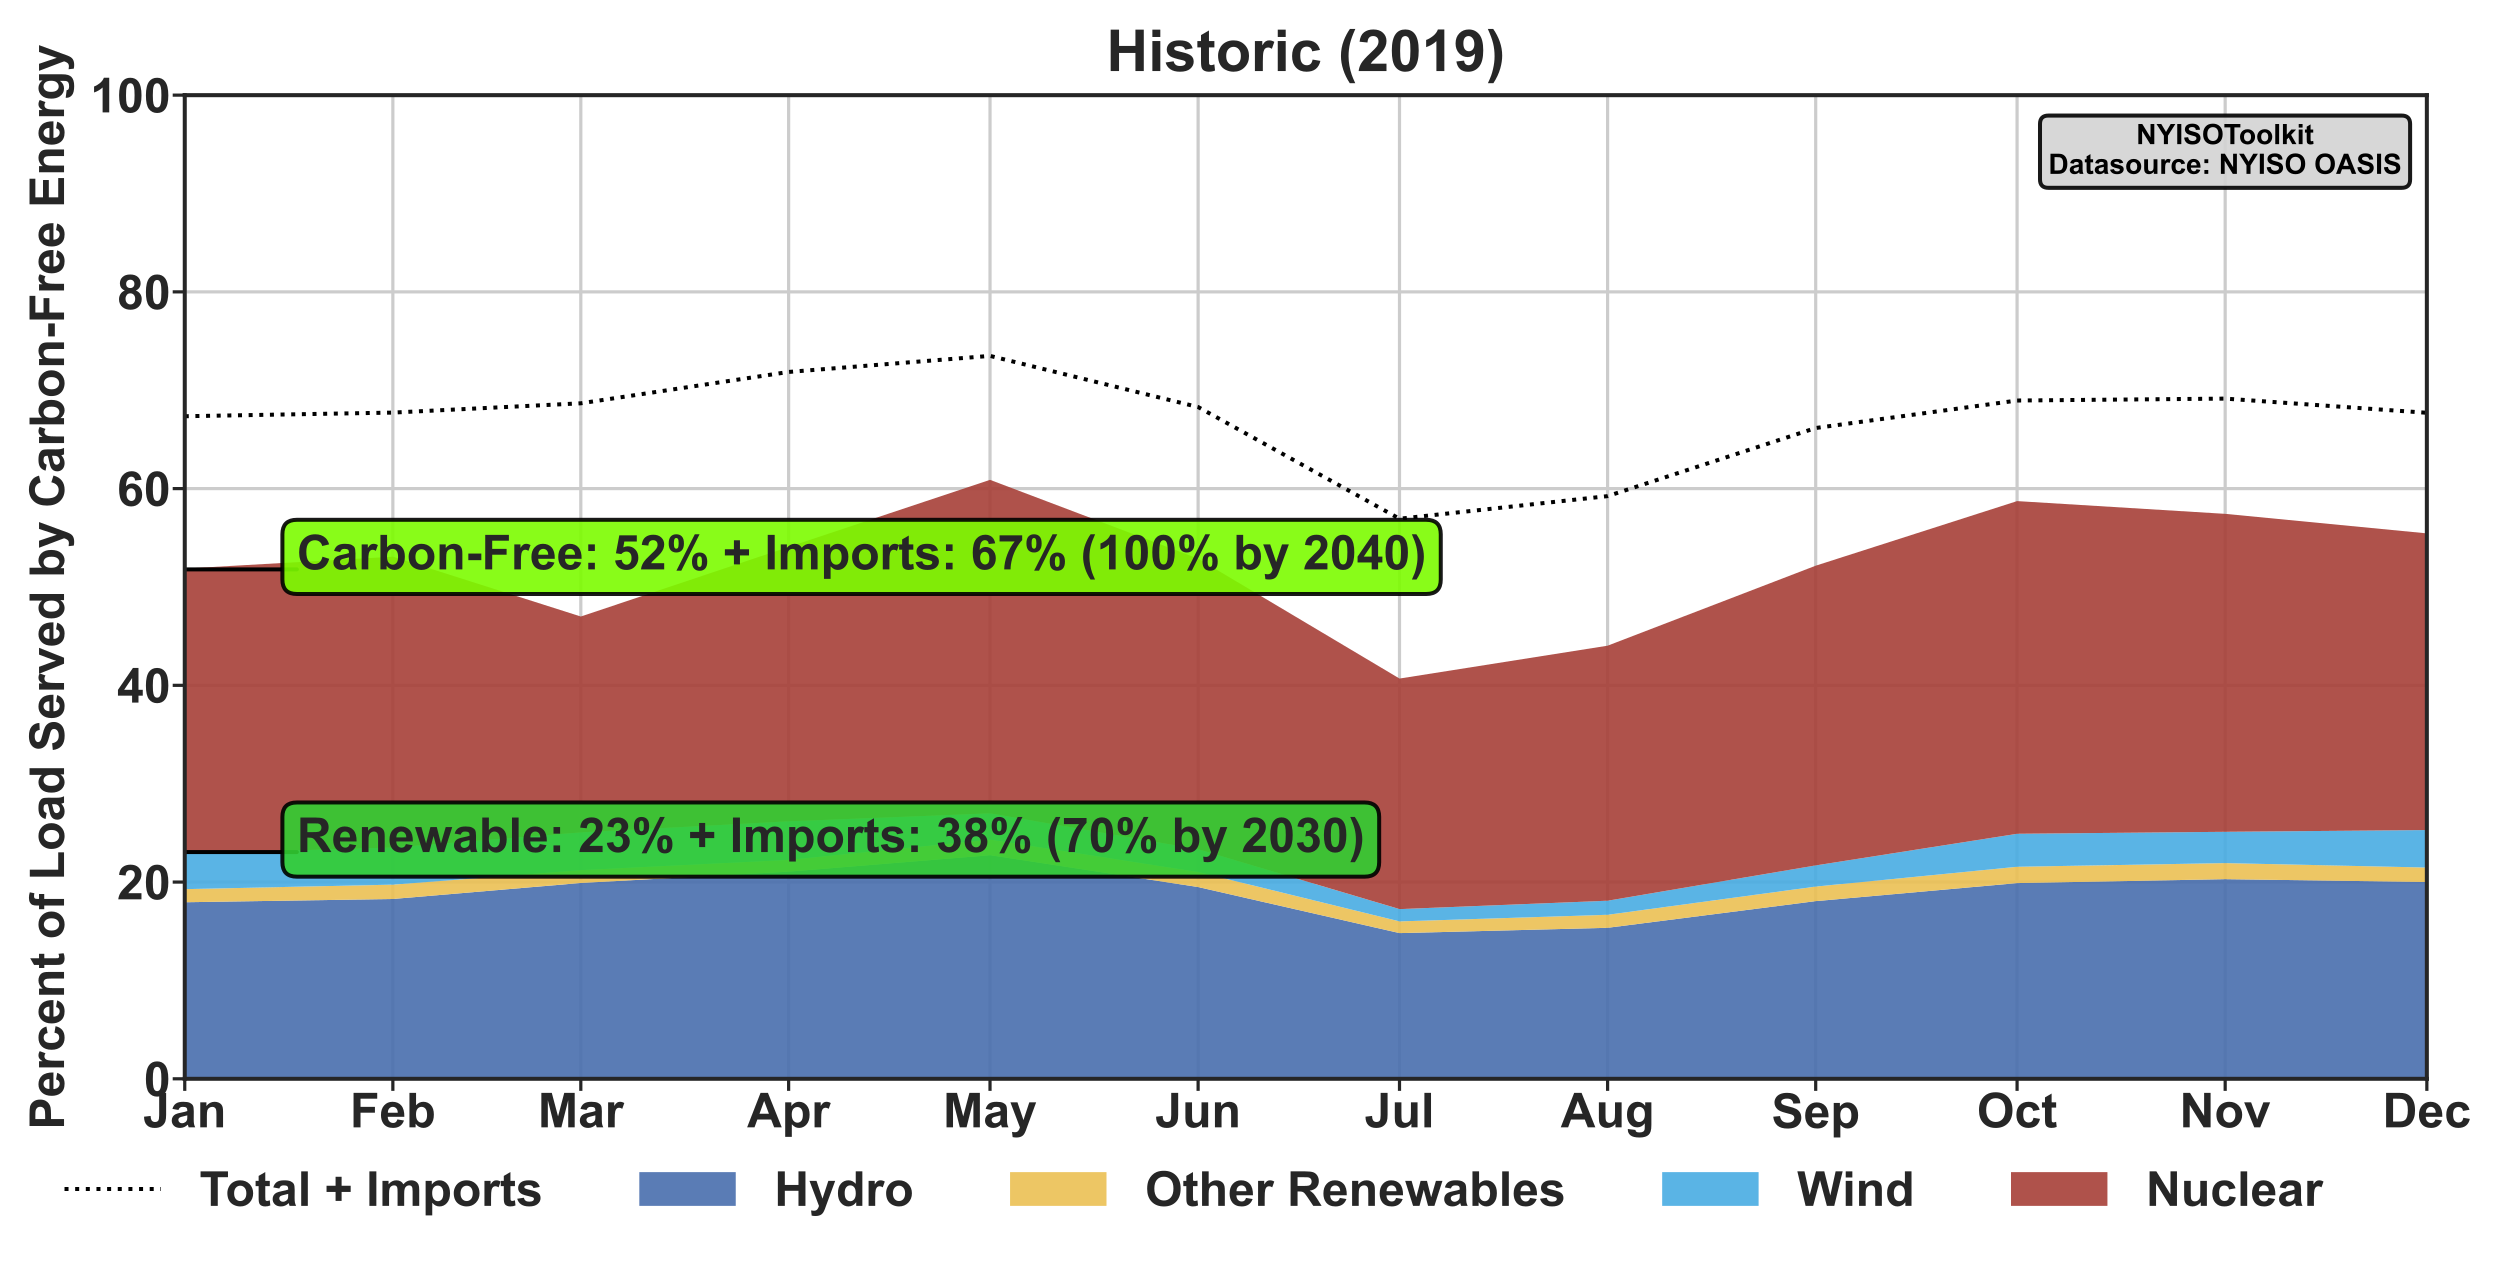 <?xml version="1.0" encoding="utf-8" standalone="no"?>
<!DOCTYPE svg PUBLIC "-//W3C//DTD SVG 1.1//EN"
  "http://www.w3.org/Graphics/SVG/1.1/DTD/svg11.dtd">
<!-- Created with matplotlib (https://matplotlib.org/) -->
<svg height="314.638pt" version="1.1" viewBox="0 0 622.187 314.638" width="622.187pt" xmlns="http://www.w3.org/2000/svg" xmlns:xlink="http://www.w3.org/1999/xlink">
 <defs>
  <style type="text/css">
*{stroke-linecap:butt;stroke-linejoin:round;}
  </style>
 </defs>
 <g id="figure_1">
  <g id="patch_1">
   <path d="M 0 314.638 
L 622.187 314.638 
L 622.187 0 
L 0 0 
z
" style="fill:none;"/>
  </g>
  <g id="axes_1">
   <g id="patch_2">
    <path d="M 45.981 268.483 
L 603.981 268.483 
L 603.981 23.683 
L 45.981 23.683 
z
" style="fill:none;"/>
   </g>
   <g id="matplotlib.axis_1">
    <g id="xtick_1">
     <g id="line2d_1">
      <path clip-path="url(#pe0b9d68ce2)" d="M 45.981 268.483 
L 45.981 23.683 
" style="fill:none;stroke:#cccccc;stroke-linecap:round;stroke-width:0.8;"/>
     </g>
     <g id="line2d_2">
      <defs>
       <path d="M 0 0 
L 0 3 
" id="m82d1da4c23" style="stroke:#262626;stroke-width:0.8;"/>
      </defs>
      <g>
       <use style="fill:#262626;stroke:#262626;stroke-width:0.8;" x="45.981" xlink:href="#m82d1da4c23" y="268.483"/>
      </g>
     </g>
     <g id="text_1">
      <!-- Jan -->
      <defs>
       <path d="M 33.109 71.578 
L 47.516 71.578 
L 47.516 26.266 
Q 47.516 17.391 45.953 12.594 
Q 43.844 6.344 38.328 2.562 
Q 32.812 -1.219 23.781 -1.219 
Q 13.188 -1.219 7.469 4.703 
Q 1.766 10.641 1.703 22.125 
L 15.328 23.688 
Q 15.578 17.531 17.141 14.984 
Q 19.484 11.141 24.266 11.141 
Q 29.109 11.141 31.109 13.891 
Q 33.109 16.656 33.109 25.344 
z
" id="Arial-BoldMT-74"/>
       <path d="M 17.438 36.031 
L 4.984 38.281 
Q 7.078 45.797 12.203 49.406 
Q 17.328 53.031 27.438 53.031 
Q 36.625 53.031 41.109 50.859 
Q 45.609 48.688 47.438 45.344 
Q 49.266 42 49.266 33.062 
L 49.125 17.047 
Q 49.125 10.203 49.781 6.953 
Q 50.438 3.719 52.25 0 
L 38.672 0 
Q 38.141 1.375 37.359 4.047 
Q 37.016 5.281 36.859 5.672 
Q 33.344 2.25 29.344 0.531 
Q 25.344 -1.172 20.797 -1.172 
Q 12.797 -1.172 8.172 3.172 
Q 3.562 7.516 3.562 14.156 
Q 3.562 18.562 5.656 22 
Q 7.766 25.438 11.547 27.266 
Q 15.328 29.109 22.469 30.469 
Q 32.078 32.281 35.797 33.844 
L 35.797 35.203 
Q 35.797 39.156 33.844 40.844 
Q 31.891 42.531 26.469 42.531 
Q 22.797 42.531 20.75 41.094 
Q 18.703 39.656 17.438 36.031 
z
M 35.797 24.906 
Q 33.156 24.031 27.438 22.797 
Q 21.734 21.578 19.969 20.406 
Q 17.281 18.5 17.281 15.578 
Q 17.281 12.703 19.422 10.594 
Q 21.578 8.5 24.906 8.5 
Q 28.609 8.5 31.984 10.938 
Q 34.469 12.797 35.25 15.484 
Q 35.797 17.234 35.797 22.172 
z
" id="Arial-BoldMT-97"/>
       <path d="M 54.344 0 
L 40.625 0 
L 40.625 26.469 
Q 40.625 34.859 39.75 37.328 
Q 38.875 39.797 36.891 41.156 
Q 34.906 42.531 32.125 42.531 
Q 28.562 42.531 25.734 40.578 
Q 22.906 38.625 21.844 35.391 
Q 20.797 32.172 20.797 23.484 
L 20.797 0 
L 7.078 0 
L 7.078 51.859 
L 19.828 51.859 
L 19.828 44.234 
Q 26.609 53.031 36.922 53.031 
Q 41.453 53.031 45.203 51.391 
Q 48.969 49.75 50.891 47.203 
Q 52.828 44.672 53.578 41.453 
Q 54.344 38.234 54.344 32.234 
z
" id="Arial-BoldMT-110"/>
      </defs>
      <g style="fill:#262626;" transform="translate(35.643 280.572)scale(0.12 -0.12)">
       <use xlink:href="#Arial-BoldMT-74"/>
       <use x="55.615" xlink:href="#Arial-BoldMT-97"/>
       <use x="111.23" xlink:href="#Arial-BoldMT-110"/>
      </g>
     </g>
    </g>
    <g id="xtick_2">
     <g id="line2d_3">
      <path clip-path="url(#pe0b9d68ce2)" d="M 97.771 268.483 
L 97.771 23.683 
" style="fill:none;stroke:#cccccc;stroke-linecap:round;stroke-width:0.8;"/>
     </g>
     <g id="line2d_4">
      <g>
       <use style="fill:#262626;stroke:#262626;stroke-width:0.8;" x="97.771" xlink:href="#m82d1da4c23" y="268.483"/>
      </g>
     </g>
     <g id="text_2">
      <!-- Feb -->
      <defs>
       <path d="M 7.375 0 
L 7.375 71.578 
L 56.453 71.578 
L 56.453 59.469 
L 21.828 59.469 
L 21.828 42.531 
L 51.703 42.531 
L 51.703 30.422 
L 21.828 30.422 
L 21.828 0 
z
" id="Arial-BoldMT-70"/>
       <path d="M 37.203 16.5 
L 50.875 14.203 
Q 48.25 6.688 42.547 2.75 
Q 36.859 -1.172 28.328 -1.172 
Q 14.797 -1.172 8.297 7.672 
Q 3.172 14.75 3.172 25.531 
Q 3.172 38.422 9.906 45.719 
Q 16.656 53.031 26.953 53.031 
Q 38.531 53.031 45.219 45.391 
Q 51.906 37.75 51.609 21.969 
L 17.234 21.969 
Q 17.391 15.875 20.562 12.469 
Q 23.734 9.078 28.469 9.078 
Q 31.688 9.078 33.875 10.828 
Q 36.078 12.594 37.203 16.5 
z
M 37.984 30.375 
Q 37.844 36.328 34.906 39.422 
Q 31.984 42.531 27.781 42.531 
Q 23.297 42.531 20.359 39.266 
Q 17.438 35.984 17.484 30.375 
z
" id="Arial-BoldMT-101"/>
       <path d="M 6.594 0 
L 6.594 71.578 
L 20.312 71.578 
L 20.312 45.797 
Q 26.656 53.031 35.359 53.031 
Q 44.828 53.031 51.031 46.172 
Q 57.234 39.312 57.234 26.469 
Q 57.234 13.188 50.906 6 
Q 44.578 -1.172 35.547 -1.172 
Q 31.109 -1.172 26.781 1.047 
Q 22.469 3.266 19.344 7.625 
L 19.344 0 
z
M 20.219 27.047 
Q 20.219 19 22.75 15.141 
Q 26.312 9.672 32.234 9.672 
Q 36.766 9.672 39.969 13.547 
Q 43.172 17.438 43.172 25.781 
Q 43.172 34.672 39.938 38.594 
Q 36.719 42.531 31.688 42.531 
Q 26.766 42.531 23.484 38.688 
Q 20.219 34.859 20.219 27.047 
z
" id="Arial-BoldMT-98"/>
      </defs>
      <g style="fill:#262626;" transform="translate(87.105 280.572)scale(0.12 -0.12)">
       <use xlink:href="#Arial-BoldMT-70"/>
       <use x="61.084" xlink:href="#Arial-BoldMT-101"/>
       <use x="116.699" xlink:href="#Arial-BoldMT-98"/>
      </g>
     </g>
    </g>
    <g id="xtick_3">
     <g id="line2d_5">
      <path clip-path="url(#pe0b9d68ce2)" d="M 144.549 268.483 
L 144.549 23.683 
" style="fill:none;stroke:#cccccc;stroke-linecap:round;stroke-width:0.8;"/>
     </g>
     <g id="line2d_6">
      <g>
       <use style="fill:#262626;stroke:#262626;stroke-width:0.8;" x="144.549" xlink:href="#m82d1da4c23" y="268.483"/>
      </g>
     </g>
     <g id="text_3">
      <!-- Mar -->
      <defs>
       <path d="M 7.078 0 
L 7.078 71.578 
L 28.719 71.578 
L 41.703 22.75 
L 54.547 71.578 
L 76.219 71.578 
L 76.219 0 
L 62.797 0 
L 62.797 56.344 
L 48.578 0 
L 34.672 0 
L 20.516 56.344 
L 20.516 0 
z
" id="Arial-BoldMT-77"/>
       <path d="M 20.312 0 
L 6.594 0 
L 6.594 51.859 
L 19.344 51.859 
L 19.344 44.484 
Q 22.609 49.703 25.219 51.359 
Q 27.828 53.031 31.156 53.031 
Q 35.844 53.031 40.188 50.438 
L 35.938 38.484 
Q 32.469 40.719 29.5 40.719 
Q 26.609 40.719 24.609 39.125 
Q 22.609 37.547 21.453 33.391 
Q 20.312 29.25 20.312 16.016 
z
" id="Arial-BoldMT-114"/>
      </defs>
      <g style="fill:#262626;" transform="translate(133.88 280.572)scale(0.12 -0.12)">
       <use xlink:href="#Arial-BoldMT-77"/>
       <use x="83.301" xlink:href="#Arial-BoldMT-97"/>
       <use x="138.916" xlink:href="#Arial-BoldMT-114"/>
      </g>
     </g>
    </g>
    <g id="xtick_4">
     <g id="line2d_7">
      <path clip-path="url(#pe0b9d68ce2)" d="M 196.27 268.483 
L 196.27 23.683 
" style="fill:none;stroke:#cccccc;stroke-linecap:round;stroke-width:0.8;"/>
     </g>
     <g id="line2d_8">
      <g>
       <use style="fill:#262626;stroke:#262626;stroke-width:0.8;" x="196.27" xlink:href="#m82d1da4c23" y="268.483"/>
      </g>
     </g>
     <g id="text_4">
      <!-- Apr -->
      <defs>
       <path d="M 71.828 0 
L 56.109 0 
L 49.859 16.266 
L 21.234 16.266 
L 15.328 0 
L 0 0 
L 27.875 71.578 
L 43.172 71.578 
z
M 45.219 28.328 
L 35.359 54.891 
L 25.688 28.328 
z
" id="Arial-BoldMT-65"/>
       <path d="M 6.781 51.859 
L 19.578 51.859 
L 19.578 44.234 
Q 22.078 48.141 26.312 50.578 
Q 30.562 53.031 35.75 53.031 
Q 44.781 53.031 51.078 45.953 
Q 57.375 38.875 57.375 26.219 
Q 57.375 13.234 51.016 6.031 
Q 44.672 -1.172 35.641 -1.172 
Q 31.344 -1.172 27.844 0.531 
Q 24.359 2.25 20.516 6.391 
L 20.516 -19.734 
L 6.781 -19.734 
z
M 20.359 26.812 
Q 20.359 18.062 23.828 13.891 
Q 27.297 9.719 32.281 9.719 
Q 37.062 9.719 40.234 13.547 
Q 43.406 17.391 43.406 26.125 
Q 43.406 34.281 40.125 38.234 
Q 36.859 42.188 32.031 42.188 
Q 27 42.188 23.672 38.297 
Q 20.359 34.422 20.359 26.812 
z
" id="Arial-BoldMT-112"/>
      </defs>
      <g style="fill:#262626;" transform="translate(185.937 280.572)scale(0.12 -0.12)">
       <use xlink:href="#Arial-BoldMT-65"/>
       <use x="72.217" xlink:href="#Arial-BoldMT-112"/>
       <use x="133.301" xlink:href="#Arial-BoldMT-114"/>
      </g>
     </g>
    </g>
    <g id="xtick_5">
     <g id="line2d_9">
      <path clip-path="url(#pe0b9d68ce2)" d="M 246.39 268.483 
L 246.39 23.683 
" style="fill:none;stroke:#cccccc;stroke-linecap:round;stroke-width:0.8;"/>
     </g>
     <g id="line2d_10">
      <g>
       <use style="fill:#262626;stroke:#262626;stroke-width:0.8;" x="246.39" xlink:href="#m82d1da4c23" y="268.483"/>
      </g>
     </g>
     <g id="text_5">
      <!-- May -->
      <defs>
       <path d="M 0.688 51.859 
L 15.281 51.859 
L 27.688 15.047 
L 39.797 51.859 
L 54 51.859 
L 35.688 1.953 
L 32.422 -7.078 
Q 30.609 -11.625 28.969 -14.016 
Q 27.344 -16.406 25.219 -17.891 
Q 23.094 -19.391 19.984 -20.219 
Q 16.891 -21.047 12.984 -21.047 
Q 9.031 -21.047 5.219 -20.219 
L 4 -9.469 
Q 7.234 -10.109 9.812 -10.109 
Q 14.594 -10.109 16.891 -7.297 
Q 19.188 -4.5 20.406 -0.141 
z
" id="Arial-BoldMT-121"/>
      </defs>
      <g style="fill:#262626;" transform="translate(234.719 280.572)scale(0.12 -0.12)">
       <use xlink:href="#Arial-BoldMT-77"/>
       <use x="83.301" xlink:href="#Arial-BoldMT-97"/>
       <use x="138.916" xlink:href="#Arial-BoldMT-121"/>
      </g>
     </g>
    </g>
    <g id="xtick_6">
     <g id="line2d_11">
      <path clip-path="url(#pe0b9d68ce2)" d="M 298.18 268.483 
L 298.18 23.683 
" style="fill:none;stroke:#cccccc;stroke-linecap:round;stroke-width:0.8;"/>
     </g>
     <g id="line2d_12">
      <g>
       <use style="fill:#262626;stroke:#262626;stroke-width:0.8;" x="298.18" xlink:href="#m82d1da4c23" y="268.483"/>
      </g>
     </g>
     <g id="text_6">
      <!-- Jun -->
      <defs>
       <path d="M 41.312 0 
L 41.312 7.766 
Q 38.484 3.609 33.859 1.219 
Q 29.25 -1.172 24.125 -1.172 
Q 18.891 -1.172 14.734 1.125 
Q 10.594 3.422 8.734 7.562 
Q 6.891 11.719 6.891 19.047 
L 6.891 51.859 
L 20.609 51.859 
L 20.609 28.031 
Q 20.609 17.094 21.359 14.625 
Q 22.125 12.156 24.125 10.719 
Q 26.125 9.281 29.203 9.281 
Q 32.719 9.281 35.5 11.203 
Q 38.281 13.141 39.297 15.984 
Q 40.328 18.844 40.328 29.984 
L 40.328 51.859 
L 54.047 51.859 
L 54.047 0 
z
" id="Arial-BoldMT-117"/>
      </defs>
      <g style="fill:#262626;" transform="translate(287.515 280.572)scale(0.12 -0.12)">
       <use xlink:href="#Arial-BoldMT-74"/>
       <use x="55.615" xlink:href="#Arial-BoldMT-117"/>
       <use x="116.699" xlink:href="#Arial-BoldMT-110"/>
      </g>
     </g>
    </g>
    <g id="xtick_7">
     <g id="line2d_13">
      <path clip-path="url(#pe0b9d68ce2)" d="M 348.3 268.483 
L 348.3 23.683 
" style="fill:none;stroke:#cccccc;stroke-linecap:round;stroke-width:0.8;"/>
     </g>
     <g id="line2d_14">
      <g>
       <use style="fill:#262626;stroke:#262626;stroke-width:0.8;" x="348.3" xlink:href="#m82d1da4c23" y="268.483"/>
      </g>
     </g>
     <g id="text_7">
      <!-- Jul -->
      <defs>
       <path d="M 7.172 0 
L 7.172 71.578 
L 20.906 71.578 
L 20.906 0 
z
" id="Arial-BoldMT-108"/>
      </defs>
      <g style="fill:#262626;" transform="translate(339.632 280.572)scale(0.12 -0.12)">
       <use xlink:href="#Arial-BoldMT-74"/>
       <use x="55.615" xlink:href="#Arial-BoldMT-117"/>
       <use x="116.699" xlink:href="#Arial-BoldMT-108"/>
      </g>
     </g>
    </g>
    <g id="xtick_8">
     <g id="line2d_15">
      <path clip-path="url(#pe0b9d68ce2)" d="M 400.091 268.483 
L 400.091 23.683 
" style="fill:none;stroke:#cccccc;stroke-linecap:round;stroke-width:0.8;"/>
     </g>
     <g id="line2d_16">
      <g>
       <use style="fill:#262626;stroke:#262626;stroke-width:0.8;" x="400.091" xlink:href="#m82d1da4c23" y="268.483"/>
      </g>
     </g>
     <g id="text_8">
      <!-- Aug -->
      <defs>
       <path d="M 5.906 -3.422 
L 21.578 -5.328 
Q 21.969 -8.062 23.391 -9.078 
Q 25.344 -10.547 29.547 -10.547 
Q 34.906 -10.547 37.594 -8.938 
Q 39.406 -7.859 40.328 -5.469 
Q 40.969 -3.766 40.969 0.828 
L 40.969 8.406 
Q 34.812 0 25.438 0 
Q 14.984 0 8.891 8.844 
Q 4.109 15.828 4.109 26.219 
Q 4.109 39.266 10.375 46.141 
Q 16.656 53.031 25.984 53.031 
Q 35.594 53.031 41.844 44.578 
L 41.844 51.859 
L 54.688 51.859 
L 54.688 5.328 
Q 54.688 -3.859 53.172 -8.391 
Q 51.656 -12.938 48.922 -15.516 
Q 46.188 -18.109 41.625 -19.578 
Q 37.062 -21.047 30.078 -21.047 
Q 16.891 -21.047 11.375 -16.531 
Q 5.859 -12.016 5.859 -5.078 
Q 5.859 -4.391 5.906 -3.422 
z
M 18.172 27 
Q 18.172 18.75 21.359 14.906 
Q 24.562 11.078 29.25 11.078 
Q 34.281 11.078 37.75 15.016 
Q 41.219 18.953 41.219 26.656 
Q 41.219 34.719 37.891 38.625 
Q 34.578 42.531 29.5 42.531 
Q 24.562 42.531 21.359 38.688 
Q 18.172 34.859 18.172 27 
z
" id="Arial-BoldMT-103"/>
      </defs>
      <g style="fill:#262626;" transform="translate(388.428 280.572)scale(0.12 -0.12)">
       <use xlink:href="#Arial-BoldMT-65"/>
       <use x="72.217" xlink:href="#Arial-BoldMT-117"/>
       <use x="133.301" xlink:href="#Arial-BoldMT-103"/>
      </g>
     </g>
    </g>
    <g id="xtick_9">
     <g id="line2d_17">
      <path clip-path="url(#pe0b9d68ce2)" d="M 451.881 268.483 
L 451.881 23.683 
" style="fill:none;stroke:#cccccc;stroke-linecap:round;stroke-width:0.8;"/>
     </g>
     <g id="line2d_18">
      <g>
       <use style="fill:#262626;stroke:#262626;stroke-width:0.8;" x="451.881" xlink:href="#m82d1da4c23" y="268.483"/>
      </g>
     </g>
     <g id="text_9">
      <!-- Sep -->
      <defs>
       <path d="M 3.609 23.297 
L 17.672 24.656 
Q 18.953 17.578 22.828 14.25 
Q 26.703 10.938 33.297 10.938 
Q 40.281 10.938 43.812 13.891 
Q 47.359 16.844 47.359 20.797 
Q 47.359 23.344 45.875 25.125 
Q 44.391 26.906 40.672 28.219 
Q 38.141 29.109 29.109 31.344 
Q 17.484 34.234 12.797 38.422 
Q 6.203 44.344 6.203 52.828 
Q 6.203 58.297 9.297 63.062 
Q 12.406 67.828 18.234 70.312 
Q 24.078 72.797 32.328 72.797 
Q 45.797 72.797 52.609 66.891 
Q 59.422 60.984 59.766 51.125 
L 45.312 50.484 
Q 44.391 56 41.328 58.422 
Q 38.281 60.844 32.172 60.844 
Q 25.875 60.844 22.312 58.25 
Q 20.016 56.594 20.016 53.812 
Q 20.016 51.266 22.172 49.469 
Q 24.906 47.172 35.453 44.672 
Q 46 42.188 51.047 39.516 
Q 56.109 36.859 58.953 32.25 
Q 61.812 27.641 61.812 20.844 
Q 61.812 14.703 58.391 9.328 
Q 54.984 3.953 48.734 1.344 
Q 42.484 -1.266 33.156 -1.266 
Q 19.578 -1.266 12.297 5 
Q 5.031 11.281 3.609 23.297 
z
" id="Arial-BoldMT-83"/>
      </defs>
      <g style="fill:#262626;" transform="translate(440.878 280.718)scale(0.12 -0.12)">
       <use xlink:href="#Arial-BoldMT-83"/>
       <use x="66.699" xlink:href="#Arial-BoldMT-101"/>
       <use x="122.314" xlink:href="#Arial-BoldMT-112"/>
      </g>
     </g>
    </g>
    <g id="xtick_10">
     <g id="line2d_19">
      <path clip-path="url(#pe0b9d68ce2)" d="M 502.001 268.483 
L 502.001 23.683 
" style="fill:none;stroke:#cccccc;stroke-linecap:round;stroke-width:0.8;"/>
     </g>
     <g id="line2d_20">
      <g>
       <use style="fill:#262626;stroke:#262626;stroke-width:0.8;" x="502.001" xlink:href="#m82d1da4c23" y="268.483"/>
      </g>
     </g>
     <g id="text_10">
      <!-- Oct -->
      <defs>
       <path d="M 4.344 35.359 
Q 4.344 46.297 7.625 53.719 
Q 10.062 59.188 14.281 63.531 
Q 18.5 67.875 23.531 69.969 
Q 30.219 72.797 38.969 72.797 
Q 54.781 72.797 64.281 62.984 
Q 73.781 53.172 73.781 35.688 
Q 73.781 18.359 64.359 8.562 
Q 54.938 -1.219 39.156 -1.219 
Q 23.188 -1.219 13.766 8.516 
Q 4.344 18.266 4.344 35.359 
z
M 19.234 35.844 
Q 19.234 23.688 24.844 17.406 
Q 30.469 11.141 39.109 11.141 
Q 47.75 11.141 53.297 17.359 
Q 58.844 23.578 58.844 36.031 
Q 58.844 48.344 53.438 54.391 
Q 48.047 60.453 39.109 60.453 
Q 30.172 60.453 24.703 54.312 
Q 19.234 48.188 19.234 35.844 
z
" id="Arial-BoldMT-79"/>
       <path d="M 52.391 36.531 
L 38.875 34.078 
Q 38.188 38.141 35.766 40.188 
Q 33.344 42.234 29.5 42.234 
Q 24.359 42.234 21.312 38.688 
Q 18.266 35.156 18.266 26.859 
Q 18.266 17.625 21.359 13.812 
Q 24.469 10.016 29.688 10.016 
Q 33.594 10.016 36.078 12.234 
Q 38.578 14.453 39.594 19.875 
L 53.078 17.578 
Q 50.984 8.297 45.016 3.562 
Q 39.062 -1.172 29.047 -1.172 
Q 17.672 -1.172 10.906 6 
Q 4.156 13.188 4.156 25.875 
Q 4.156 38.719 10.938 45.875 
Q 17.719 53.031 29.297 53.031 
Q 38.766 53.031 44.359 48.953 
Q 49.953 44.875 52.391 36.531 
z
" id="Arial-BoldMT-99"/>
       <path d="M 30.953 51.859 
L 30.953 40.922 
L 21.578 40.922 
L 21.578 20.016 
Q 21.578 13.672 21.844 12.625 
Q 22.125 11.578 23.078 10.891 
Q 24.031 10.203 25.391 10.203 
Q 27.297 10.203 30.906 11.531 
L 32.078 0.875 
Q 27.297 -1.172 21.234 -1.172 
Q 17.531 -1.172 14.547 0.062 
Q 11.578 1.312 10.188 3.297 
Q 8.797 5.281 8.25 8.641 
Q 7.812 11.031 7.812 18.312 
L 7.812 40.922 
L 1.516 40.922 
L 1.516 51.859 
L 7.812 51.859 
L 7.812 62.156 
L 21.578 70.172 
L 21.578 51.859 
z
" id="Arial-BoldMT-116"/>
      </defs>
      <g style="fill:#262626;" transform="translate(492 280.572)scale(0.12 -0.12)">
       <use xlink:href="#Arial-BoldMT-79"/>
       <use x="77.783" xlink:href="#Arial-BoldMT-99"/>
       <use x="133.398" xlink:href="#Arial-BoldMT-116"/>
      </g>
     </g>
    </g>
    <g id="xtick_11">
     <g id="line2d_21">
      <path clip-path="url(#pe0b9d68ce2)" d="M 553.791 268.483 
L 553.791 23.683 
" style="fill:none;stroke:#cccccc;stroke-linecap:round;stroke-width:0.8;"/>
     </g>
     <g id="line2d_22">
      <g>
       <use style="fill:#262626;stroke:#262626;stroke-width:0.8;" x="553.791" xlink:href="#m82d1da4c23" y="268.483"/>
      </g>
     </g>
     <g id="text_11">
      <!-- Nov -->
      <defs>
       <path d="M 7.422 0 
L 7.422 71.578 
L 21.484 71.578 
L 50.781 23.781 
L 50.781 71.578 
L 64.203 71.578 
L 64.203 0 
L 49.703 0 
L 20.844 46.688 
L 20.844 0 
z
" id="Arial-BoldMT-78"/>
       <path d="M 4 26.656 
Q 4 33.5 7.375 39.891 
Q 10.75 46.297 16.922 49.656 
Q 23.094 53.031 30.719 53.031 
Q 42.484 53.031 50 45.391 
Q 57.516 37.75 57.516 26.078 
Q 57.516 14.312 49.922 6.562 
Q 42.328 -1.172 30.812 -1.172 
Q 23.688 -1.172 17.219 2.047 
Q 10.75 5.281 7.375 11.5 
Q 4 17.719 4 26.656 
z
M 18.062 25.922 
Q 18.062 18.219 21.719 14.109 
Q 25.391 10.016 30.766 10.016 
Q 36.141 10.016 39.766 14.109 
Q 43.406 18.219 43.406 26.031 
Q 43.406 33.641 39.766 37.734 
Q 36.141 41.844 30.766 41.844 
Q 25.391 41.844 21.719 37.734 
Q 18.062 33.641 18.062 25.922 
z
" id="Arial-BoldMT-111"/>
       <path d="M 21.438 0 
L 0.531 51.859 
L 14.938 51.859 
L 24.703 25.391 
L 27.547 16.547 
Q 28.656 19.922 28.953 21 
Q 29.641 23.188 30.422 25.391 
L 40.281 51.859 
L 54.391 51.859 
L 33.797 0 
z
" id="Arial-BoldMT-118"/>
      </defs>
      <g style="fill:#262626;" transform="translate(542.457 280.572)scale(0.12 -0.12)">
       <use xlink:href="#Arial-BoldMT-78"/>
       <use x="72.217" xlink:href="#Arial-BoldMT-111"/>
       <use x="133.301" xlink:href="#Arial-BoldMT-118"/>
      </g>
     </g>
    </g>
    <g id="xtick_12">
     <g id="line2d_23">
      <path clip-path="url(#pe0b9d68ce2)" d="M 603.981 268.483 
L 603.981 23.683 
" style="fill:none;stroke:#cccccc;stroke-linecap:round;stroke-width:0.8;"/>
     </g>
     <g id="line2d_24">
      <g>
       <use style="fill:#262626;stroke:#262626;stroke-width:0.8;" x="603.981" xlink:href="#m82d1da4c23" y="268.483"/>
      </g>
     </g>
     <g id="text_12">
      <!-- Dec -->
      <defs>
       <path d="M 7.234 71.578 
L 33.641 71.578 
Q 42.578 71.578 47.266 70.219 
Q 53.562 68.359 58.047 63.625 
Q 62.547 58.891 64.891 52.031 
Q 67.234 45.172 67.234 35.109 
Q 67.234 26.266 65.047 19.875 
Q 62.359 12.062 57.375 7.234 
Q 53.609 3.562 47.219 1.516 
Q 42.438 0 34.422 0 
L 7.234 0 
z
M 21.688 59.469 
L 21.688 12.062 
L 32.469 12.062 
Q 38.531 12.062 41.219 12.75 
Q 44.734 13.625 47.047 15.719 
Q 49.359 17.828 50.828 22.625 
Q 52.297 27.438 52.297 35.75 
Q 52.297 44.047 50.828 48.484 
Q 49.359 52.938 46.719 55.422 
Q 44.094 57.906 40.047 58.797 
Q 37.016 59.469 28.172 59.469 
z
" id="Arial-BoldMT-68"/>
      </defs>
      <g style="fill:#262626;" transform="translate(592.974 280.572)scale(0.12 -0.12)">
       <use xlink:href="#Arial-BoldMT-68"/>
       <use x="72.217" xlink:href="#Arial-BoldMT-101"/>
       <use x="127.832" xlink:href="#Arial-BoldMT-99"/>
      </g>
     </g>
    </g>
   </g>
   <g id="matplotlib.axis_2">
    <g id="ytick_1">
     <g id="line2d_25">
      <path clip-path="url(#pe0b9d68ce2)" d="M 45.981 268.483 
L 603.981 268.483 
" style="fill:none;stroke:#cccccc;stroke-linecap:round;stroke-width:0.8;"/>
     </g>
     <g id="line2d_26">
      <defs>
       <path d="M 0 0 
L -3 0 
" id="m5d8d63004a" style="stroke:#262626;stroke-width:0.8;"/>
      </defs>
      <g>
       <use style="fill:#262626;stroke:#262626;stroke-width:0.8;" x="45.981" xlink:href="#m5d8d63004a" y="268.483"/>
      </g>
     </g>
     <g id="text_13">
      <!-- 0 -->
      <defs>
       <path d="M 27.438 71.875 
Q 37.844 71.875 43.703 64.453 
Q 50.688 55.672 50.688 35.297 
Q 50.688 14.984 43.656 6.109 
Q 37.844 -1.219 27.438 -1.219 
Q 17 -1.219 10.594 6.812 
Q 4.203 14.844 4.203 35.453 
Q 4.203 55.672 11.234 64.547 
Q 17.047 71.875 27.438 71.875 
z
M 27.438 60.5 
Q 24.953 60.5 23 58.906 
Q 21.047 57.328 19.969 53.219 
Q 18.562 47.906 18.562 35.297 
Q 18.562 22.703 19.828 17.984 
Q 21.094 13.281 23.016 11.719 
Q 24.953 10.156 27.438 10.156 
Q 29.938 10.156 31.891 11.734 
Q 33.844 13.328 34.906 17.438 
Q 36.328 22.703 36.328 35.297 
Q 36.328 47.906 35.062 52.609 
Q 33.797 57.328 31.859 58.906 
Q 29.938 60.5 27.438 60.5 
z
" id="Arial-BoldMT-48"/>
      </defs>
      <g style="fill:#262626;" transform="translate(35.807 272.777)scale(0.12 -0.12)">
       <use xlink:href="#Arial-BoldMT-48"/>
      </g>
     </g>
    </g>
    <g id="ytick_2">
     <g id="line2d_27">
      <path clip-path="url(#pe0b9d68ce2)" d="M 45.981 219.523 
L 603.981 219.523 
" style="fill:none;stroke:#cccccc;stroke-linecap:round;stroke-width:0.8;"/>
     </g>
     <g id="line2d_28">
      <g>
       <use style="fill:#262626;stroke:#262626;stroke-width:0.8;" x="45.981" xlink:href="#m5d8d63004a" y="219.523"/>
      </g>
     </g>
     <g id="text_14">
      <!-- 20 -->
      <defs>
       <path d="M 50.594 12.75 
L 50.594 0 
L 2.484 0 
Q 3.266 7.234 7.172 13.703 
Q 11.078 20.172 22.609 30.859 
Q 31.891 39.5 33.984 42.578 
Q 36.812 46.828 36.812 50.984 
Q 36.812 55.562 34.344 58.031 
Q 31.891 60.5 27.547 60.5 
Q 23.25 60.5 20.703 57.906 
Q 18.172 55.328 17.781 49.312 
L 4.109 50.688 
Q 5.328 62.016 11.766 66.938 
Q 18.219 71.875 27.875 71.875 
Q 38.484 71.875 44.531 66.156 
Q 50.594 60.453 50.594 51.953 
Q 50.594 47.125 48.859 42.75 
Q 47.125 38.375 43.359 33.594 
Q 40.875 30.422 34.375 24.453 
Q 27.875 18.5 26.141 16.547 
Q 24.422 14.594 23.344 12.75 
z
" id="Arial-BoldMT-50"/>
      </defs>
      <g style="fill:#262626;" transform="translate(29.134 223.817)scale(0.12 -0.12)">
       <use xlink:href="#Arial-BoldMT-50"/>
       <use x="55.615" xlink:href="#Arial-BoldMT-48"/>
      </g>
     </g>
    </g>
    <g id="ytick_3">
     <g id="line2d_29">
      <path clip-path="url(#pe0b9d68ce2)" d="M 45.981 170.563 
L 603.981 170.563 
" style="fill:none;stroke:#cccccc;stroke-linecap:round;stroke-width:0.8;"/>
     </g>
     <g id="line2d_30">
      <g>
       <use style="fill:#262626;stroke:#262626;stroke-width:0.8;" x="45.981" xlink:href="#m5d8d63004a" y="170.563"/>
      </g>
     </g>
     <g id="text_15">
      <!-- 40 -->
      <defs>
       <path d="M 31.156 0 
L 31.156 14.406 
L 1.859 14.406 
L 1.859 26.422 
L 32.906 71.875 
L 44.438 71.875 
L 44.438 26.469 
L 53.328 26.469 
L 53.328 14.406 
L 44.438 14.406 
L 44.438 0 
z
M 31.156 26.469 
L 31.156 50.922 
L 14.703 26.469 
z
" id="Arial-BoldMT-52"/>
      </defs>
      <g style="fill:#262626;" transform="translate(29.134 174.857)scale(0.12 -0.12)">
       <use xlink:href="#Arial-BoldMT-52"/>
       <use x="55.615" xlink:href="#Arial-BoldMT-48"/>
      </g>
     </g>
    </g>
    <g id="ytick_4">
     <g id="line2d_31">
      <path clip-path="url(#pe0b9d68ce2)" d="M 45.981 121.603 
L 603.981 121.603 
" style="fill:none;stroke:#cccccc;stroke-linecap:round;stroke-width:0.8;"/>
     </g>
     <g id="line2d_32">
      <g>
       <use style="fill:#262626;stroke:#262626;stroke-width:0.8;" x="45.981" xlink:href="#m5d8d63004a" y="121.603"/>
      </g>
     </g>
     <g id="text_16">
      <!-- 60 -->
      <defs>
       <path d="M 50.734 54.047 
L 37.453 52.594 
Q 36.969 56.688 34.906 58.641 
Q 32.859 60.594 29.594 60.594 
Q 25.25 60.594 22.234 56.688 
Q 19.234 52.781 18.453 40.438 
Q 23.578 46.484 31.203 46.484 
Q 39.797 46.484 45.922 39.938 
Q 52.047 33.406 52.047 23.047 
Q 52.047 12.062 45.594 5.422 
Q 39.156 -1.219 29.047 -1.219 
Q 18.219 -1.219 11.234 7.203 
Q 4.25 15.625 4.25 34.812 
Q 4.25 54.5 11.516 63.188 
Q 18.797 71.875 30.422 71.875 
Q 38.578 71.875 43.922 67.312 
Q 49.266 62.75 50.734 54.047 
z
M 19.625 24.125 
Q 19.625 17.438 22.703 13.797 
Q 25.781 10.156 29.734 10.156 
Q 33.547 10.156 36.078 13.125 
Q 38.625 16.109 38.625 22.906 
Q 38.625 29.891 35.891 33.125 
Q 33.156 36.375 29.047 36.375 
Q 25.094 36.375 22.359 33.266 
Q 19.625 30.172 19.625 24.125 
z
" id="Arial-BoldMT-54"/>
      </defs>
      <g style="fill:#262626;" transform="translate(29.134 125.897)scale(0.12 -0.12)">
       <use xlink:href="#Arial-BoldMT-54"/>
       <use x="55.615" xlink:href="#Arial-BoldMT-48"/>
      </g>
     </g>
    </g>
    <g id="ytick_5">
     <g id="line2d_33">
      <path clip-path="url(#pe0b9d68ce2)" d="M 45.981 72.643 
L 603.981 72.643 
" style="fill:none;stroke:#cccccc;stroke-linecap:round;stroke-width:0.8;"/>
     </g>
     <g id="line2d_34">
      <g>
       <use style="fill:#262626;stroke:#262626;stroke-width:0.8;" x="45.981" xlink:href="#m5d8d63004a" y="72.643"/>
      </g>
     </g>
     <g id="text_17">
      <!-- 80 -->
      <defs>
       <path d="M 16.016 38.625 
Q 10.688 40.875 8.266 44.797 
Q 5.859 48.734 5.859 53.422 
Q 5.859 61.422 11.453 66.641 
Q 17.047 71.875 27.344 71.875 
Q 37.547 71.875 43.188 66.641 
Q 48.828 61.422 48.828 53.422 
Q 48.828 48.438 46.234 44.547 
Q 43.656 40.672 38.969 38.625 
Q 44.922 36.234 48.016 31.641 
Q 51.125 27.047 51.125 21.047 
Q 51.125 11.141 44.797 4.938 
Q 38.484 -1.266 27.984 -1.266 
Q 18.219 -1.266 11.719 3.859 
Q 4.047 9.906 4.047 20.453 
Q 4.047 26.266 6.922 31.125 
Q 9.812 35.984 16.016 38.625 
z
M 18.844 52.438 
Q 18.844 48.344 21.156 46.047 
Q 23.484 43.75 27.344 43.75 
Q 31.25 43.75 33.594 46.062 
Q 35.938 48.391 35.938 52.484 
Q 35.938 56.344 33.609 58.656 
Q 31.297 60.984 27.484 60.984 
Q 23.531 60.984 21.188 58.641 
Q 18.844 56.297 18.844 52.438 
z
M 17.578 21.781 
Q 17.578 16.109 20.484 12.938 
Q 23.391 9.766 27.734 9.766 
Q 31.984 9.766 34.766 12.812 
Q 37.547 15.875 37.547 21.625 
Q 37.547 26.656 34.719 29.703 
Q 31.891 32.766 27.547 32.766 
Q 22.516 32.766 20.047 29.297 
Q 17.578 25.828 17.578 21.781 
z
" id="Arial-BoldMT-56"/>
      </defs>
      <g style="fill:#262626;" transform="translate(29.134 76.937)scale(0.12 -0.12)">
       <use xlink:href="#Arial-BoldMT-56"/>
       <use x="55.615" xlink:href="#Arial-BoldMT-48"/>
      </g>
     </g>
    </g>
    <g id="ytick_6">
     <g id="line2d_35">
      <path clip-path="url(#pe0b9d68ce2)" d="M 45.981 23.683 
L 603.981 23.683 
" style="fill:none;stroke:#cccccc;stroke-linecap:round;stroke-width:0.8;"/>
     </g>
     <g id="line2d_36">
      <g>
       <use style="fill:#262626;stroke:#262626;stroke-width:0.8;" x="45.981" xlink:href="#m5d8d63004a" y="23.683"/>
      </g>
     </g>
     <g id="text_18">
      <!-- 100 -->
      <defs>
       <path d="M 39.359 0 
L 25.641 0 
L 25.641 51.703 
Q 18.109 44.672 7.906 41.312 
L 7.906 53.766 
Q 13.281 55.516 19.578 60.422 
Q 25.875 65.328 28.219 71.875 
L 39.359 71.875 
z
" id="Arial-BoldMT-49"/>
      </defs>
      <g style="fill:#262626;" transform="translate(22.461 27.977)scale(0.12 -0.12)">
       <use xlink:href="#Arial-BoldMT-49"/>
       <use x="55.615" xlink:href="#Arial-BoldMT-48"/>
       <use x="111.23" xlink:href="#Arial-BoldMT-48"/>
      </g>
     </g>
    </g>
    <g id="text_19">
     <!-- Percent of Load Served by Carbon-Free Energy -->
     <defs>
      <path d="M 7.281 0 
L 7.281 71.578 
L 30.469 71.578 
Q 43.656 71.578 47.656 70.516 
Q 53.812 68.891 57.953 63.5 
Q 62.109 58.109 62.109 49.562 
Q 62.109 42.969 59.719 38.469 
Q 57.328 33.984 53.641 31.422 
Q 49.953 28.859 46.141 28.031 
Q 40.969 27 31.156 27 
L 21.734 27 
L 21.734 0 
z
M 21.734 59.469 
L 21.734 39.156 
L 29.641 39.156 
Q 38.188 39.156 41.062 40.281 
Q 43.953 41.406 45.578 43.797 
Q 47.219 46.188 47.219 49.359 
Q 47.219 53.266 44.922 55.797 
Q 42.625 58.344 39.109 58.984 
Q 36.531 59.469 28.719 59.469 
z
" id="Arial-BoldMT-80"/>
      <path id="Arial-BoldMT-32"/>
      <path d="M 1.172 51.859 
L 8.797 51.859 
L 8.797 55.766 
Q 8.797 62.312 10.188 65.531 
Q 11.578 68.75 15.312 70.766 
Q 19.047 72.797 24.75 72.797 
Q 30.609 72.797 36.234 71.047 
L 34.375 61.469 
Q 31.109 62.25 28.078 62.25 
Q 25.094 62.25 23.797 60.859 
Q 22.516 59.469 22.516 55.516 
L 22.516 51.859 
L 32.766 51.859 
L 32.766 41.062 
L 22.516 41.062 
L 22.516 0 
L 8.797 0 
L 8.797 41.062 
L 1.172 41.062 
z
" id="Arial-BoldMT-102"/>
      <path d="M 7.672 0 
L 7.672 71 
L 22.125 71 
L 22.125 12.062 
L 58.062 12.062 
L 58.062 0 
z
" id="Arial-BoldMT-76"/>
      <path d="M 54.734 0 
L 42 0 
L 42 7.625 
Q 38.812 3.172 34.484 1 
Q 30.172 -1.172 25.781 -1.172 
Q 16.844 -1.172 10.469 6.031 
Q 4.109 13.234 4.109 26.125 
Q 4.109 39.312 10.297 46.172 
Q 16.5 53.031 25.984 53.031 
Q 34.672 53.031 41.016 45.797 
L 41.016 71.578 
L 54.734 71.578 
z
M 18.109 27.047 
Q 18.109 18.75 20.406 15.047 
Q 23.734 9.672 29.688 9.672 
Q 34.422 9.672 37.734 13.688 
Q 41.062 17.719 41.062 25.734 
Q 41.062 34.672 37.844 38.594 
Q 34.625 42.531 29.594 42.531 
Q 24.703 42.531 21.406 38.641 
Q 18.109 34.766 18.109 27.047 
z
" id="Arial-BoldMT-100"/>
      <path d="M 53.078 26.312 
L 67.094 21.875 
Q 63.875 10.156 56.375 4.469 
Q 48.875 -1.219 37.359 -1.219 
Q 23.094 -1.219 13.906 8.516 
Q 4.734 18.266 4.734 35.156 
Q 4.734 53.031 13.953 62.906 
Q 23.188 72.797 38.234 72.797 
Q 51.375 72.797 59.578 65.047 
Q 64.453 60.453 66.891 51.859 
L 52.594 48.438 
Q 51.312 54 47.281 57.219 
Q 43.266 60.453 37.5 60.453 
Q 29.547 60.453 24.578 54.734 
Q 19.625 49.031 19.625 36.234 
Q 19.625 22.656 24.5 16.891 
Q 29.391 11.141 37.203 11.141 
Q 42.969 11.141 47.109 14.797 
Q 51.266 18.453 53.078 26.312 
z
" id="Arial-BoldMT-67"/>
      <path d="M 5.609 19.094 
L 5.609 32.812 
L 32.562 32.812 
L 32.562 19.094 
z
" id="Arial-BoldMT-45"/>
      <path d="M 7.281 0 
L 7.281 71.578 
L 60.359 71.578 
L 60.359 59.469 
L 21.734 59.469 
L 21.734 43.609 
L 57.672 43.609 
L 57.672 31.547 
L 21.734 31.547 
L 21.734 12.062 
L 61.719 12.062 
L 61.719 0 
z
" id="Arial-BoldMT-69"/>
     </defs>
     <g style="fill:#262626;" transform="translate(15.936 281.11)rotate(-90)scale(0.12 -0.12)">
      <use xlink:href="#Arial-BoldMT-80"/>
      <use x="66.699" xlink:href="#Arial-BoldMT-101"/>
      <use x="122.314" xlink:href="#Arial-BoldMT-114"/>
      <use x="161.23" xlink:href="#Arial-BoldMT-99"/>
      <use x="216.846" xlink:href="#Arial-BoldMT-101"/>
      <use x="272.461" xlink:href="#Arial-BoldMT-110"/>
      <use x="333.545" xlink:href="#Arial-BoldMT-116"/>
      <use x="366.846" xlink:href="#Arial-BoldMT-32"/>
      <use x="394.629" xlink:href="#Arial-BoldMT-111"/>
      <use x="455.713" xlink:href="#Arial-BoldMT-102"/>
      <use x="489.014" xlink:href="#Arial-BoldMT-32"/>
      <use x="516.797" xlink:href="#Arial-BoldMT-76"/>
      <use x="577.881" xlink:href="#Arial-BoldMT-111"/>
      <use x="638.965" xlink:href="#Arial-BoldMT-97"/>
      <use x="694.58" xlink:href="#Arial-BoldMT-100"/>
      <use x="755.664" xlink:href="#Arial-BoldMT-32"/>
      <use x="783.447" xlink:href="#Arial-BoldMT-83"/>
      <use x="850.146" xlink:href="#Arial-BoldMT-101"/>
      <use x="905.762" xlink:href="#Arial-BoldMT-114"/>
      <use x="944.678" xlink:href="#Arial-BoldMT-118"/>
      <use x="1000.293" xlink:href="#Arial-BoldMT-101"/>
      <use x="1055.908" xlink:href="#Arial-BoldMT-100"/>
      <use x="1116.992" xlink:href="#Arial-BoldMT-32"/>
      <use x="1144.775" xlink:href="#Arial-BoldMT-98"/>
      <use x="1205.859" xlink:href="#Arial-BoldMT-121"/>
      <use x="1261.475" xlink:href="#Arial-BoldMT-32"/>
      <use x="1289.258" xlink:href="#Arial-BoldMT-67"/>
      <use x="1361.475" xlink:href="#Arial-BoldMT-97"/>
      <use x="1417.09" xlink:href="#Arial-BoldMT-114"/>
      <use x="1456.006" xlink:href="#Arial-BoldMT-98"/>
      <use x="1517.09" xlink:href="#Arial-BoldMT-111"/>
      <use x="1578.174" xlink:href="#Arial-BoldMT-110"/>
      <use x="1639.258" xlink:href="#Arial-BoldMT-45"/>
      <use x="1672.559" xlink:href="#Arial-BoldMT-70"/>
      <use x="1733.643" xlink:href="#Arial-BoldMT-114"/>
      <use x="1772.559" xlink:href="#Arial-BoldMT-101"/>
      <use x="1828.174" xlink:href="#Arial-BoldMT-101"/>
      <use x="1883.789" xlink:href="#Arial-BoldMT-32"/>
      <use x="1911.572" xlink:href="#Arial-BoldMT-69"/>
      <use x="1978.271" xlink:href="#Arial-BoldMT-110"/>
      <use x="2039.355" xlink:href="#Arial-BoldMT-101"/>
      <use x="2094.971" xlink:href="#Arial-BoldMT-114"/>
      <use x="2133.887" xlink:href="#Arial-BoldMT-103"/>
      <use x="2194.971" xlink:href="#Arial-BoldMT-121"/>
     </g>
    </g>
   </g>
   <g id="PolyCollection_1">
    <defs>
     <path d="M 45.981 -90.089 
L 45.981 -46.155 
L 97.771 -46.155 
L 144.549 -46.155 
L 196.27 -46.155 
L 246.39 -46.155 
L 298.18 -46.155 
L 348.3 -46.155 
L 400.091 -46.155 
L 451.881 -46.155 
L 502.001 -46.155 
L 553.791 -46.155 
L 603.981 -46.155 
L 603.981 -95.122 
L 603.981 -95.122 
L 553.791 -95.84 
L 502.001 -94.861 
L 451.881 -90.372 
L 400.091 -83.734 
L 348.3 -82.413 
L 298.18 -93.874 
L 246.39 -101.802 
L 196.27 -97.71 
L 144.549 -94.892 
L 97.771 -90.908 
L 45.981 -90.089 
z
" id="mf84a2d77e0"/>
    </defs>
    <g clip-path="url(#pe0b9d68ce2)">
     <use style="fill:#486ead;fill-opacity:0.9;" x="0" xlink:href="#mf84a2d77e0" y="314.638"/>
    </g>
   </g>
   <g id="PolyCollection_2">
    <defs>
     <path d="M 45.981 -93.357 
L 45.981 -90.089 
L 97.771 -90.908 
L 144.549 -94.892 
L 196.27 -97.71 
L 246.39 -101.802 
L 298.18 -93.874 
L 348.3 -82.413 
L 400.091 -83.734 
L 451.881 -90.372 
L 502.001 -94.861 
L 553.791 -95.84 
L 603.981 -95.122 
L 603.981 -98.727 
L 603.981 -98.727 
L 553.791 -99.835 
L 502.001 -98.919 
L 451.881 -93.996 
L 400.091 -86.973 
L 348.3 -85.328 
L 298.18 -97.618 
L 246.39 -105.687 
L 196.27 -100.642 
L 144.549 -98.092 
L 97.771 -94.47 
L 45.981 -93.357 
z
" id="mc8f2457fae"/>
    </defs>
    <g clip-path="url(#pe0b9d68ce2)">
     <use style="fill:#ebc054;fill-opacity:0.9;" x="0" xlink:href="#mc8f2457fae" y="314.638"/>
    </g>
   </g>
   <g id="PolyCollection_3">
    <defs>
     <path d="M 45.981 -102.195 
L 45.981 -93.357 
L 97.771 -94.47 
L 144.549 -98.092 
L 196.27 -100.642 
L 246.39 -105.687 
L 298.18 -97.618 
L 348.3 -85.328 
L 400.091 -86.973 
L 451.881 -93.996 
L 502.001 -98.919 
L 553.791 -99.835 
L 603.981 -98.727 
L 603.981 -108.06 
L 603.981 -108.06 
L 553.791 -107.623 
L 502.001 -107.131 
L 451.881 -99.262 
L 400.091 -90.475 
L 348.3 -88.387 
L 298.18 -103.277 
L 246.39 -112.211 
L 196.27 -110.232 
L 144.549 -107.467 
L 97.771 -103.714 
L 45.981 -102.195 
z
" id="m869edb8f1c"/>
    </defs>
    <g clip-path="url(#pe0b9d68ce2)">
     <use style="fill:#49ace2;fill-opacity:0.9;" x="0" xlink:href="#m869edb8f1c" y="314.638"/>
    </g>
   </g>
   <g id="PolyCollection_4">
    <defs>
     <path d="M 45.981 -173.139 
L 45.981 -102.195 
L 97.771 -103.714 
L 144.549 -107.467 
L 196.27 -110.232 
L 246.39 -112.211 
L 298.18 -103.277 
L 348.3 -88.387 
L 400.091 -90.475 
L 451.881 -99.262 
L 502.001 -107.131 
L 553.791 -107.623 
L 603.981 -108.06 
L 603.981 -181.892 
L 603.981 -181.892 
L 553.791 -186.753 
L 502.001 -189.928 
L 451.881 -173.853 
L 400.091 -153.945 
L 348.3 -145.764 
L 298.18 -175.604 
L 246.39 -195.217 
L 196.27 -178.523 
L 144.549 -161.202 
L 97.771 -176.093 
L 45.981 -173.139 
z
" id="m4cc7e7325e"/>
    </defs>
    <g clip-path="url(#pe0b9d68ce2)">
     <use style="fill:#a74038;fill-opacity:0.9;" x="0" xlink:href="#m4cc7e7325e" y="314.638"/>
    </g>
   </g>
   <g id="line2d_37">
    <path clip-path="url(#pe0b9d68ce2)" d="M 45.981 224.549 
L 97.771 223.73 
L 144.549 219.746 
L 196.27 216.928 
L 246.39 212.836 
L 298.18 220.764 
L 348.3 232.225 
L 400.091 230.904 
L 451.881 224.265 
L 502.001 219.777 
L 553.791 218.797 
L 603.981 219.516 
" style="fill:none;"/>
   </g>
   <g id="line2d_38">
    <path clip-path="url(#pe0b9d68ce2)" d="M 45.981 221.281 
L 97.771 220.168 
L 144.549 216.546 
L 196.27 213.995 
L 246.39 208.951 
L 298.18 217.02 
L 348.3 229.31 
L 400.091 227.665 
L 451.881 220.641 
L 502.001 215.719 
L 553.791 214.803 
L 603.981 215.91 
" style="fill:none;"/>
   </g>
   <g id="line2d_39">
    <path clip-path="url(#pe0b9d68ce2)" d="M 45.981 212.442 
L 97.771 210.924 
L 144.549 207.17 
L 196.27 204.406 
L 246.39 202.427 
L 298.18 211.361 
L 348.3 226.251 
L 400.091 224.162 
L 451.881 215.375 
L 502.001 207.506 
L 553.791 207.014 
L 603.981 206.578 
" style="fill:none;"/>
   </g>
   <g id="line2d_40">
    <path clip-path="url(#pe0b9d68ce2)" d="M 45.981 141.499 
L 97.771 138.545 
L 144.549 153.436 
L 196.27 136.114 
L 246.39 119.421 
L 298.18 139.034 
L 348.3 168.874 
L 400.091 160.693 
L 451.881 140.785 
L 502.001 124.71 
L 553.791 127.885 
L 603.981 132.745 
" style="fill:none;"/>
   </g>
   <g id="line2d_41">
    <path clip-path="url(#pe0b9d68ce2)" d="M 45.981 103.589 
L 97.771 102.684 
L 144.549 100.371 
L 196.27 92.569 
L 246.39 88.571 
L 298.18 101.302 
L 348.3 129.101 
L 400.091 123.473 
L 451.881 106.521 
L 502.001 99.68 
L 553.791 99.203 
L 603.981 102.731 
" style="fill:none;stroke:#000000;stroke-dasharray:1,1.65;stroke-dashoffset:0;"/>
   </g>
   <g id="line2d_42">
    <path clip-path="url(#pe0b9d68ce2)" d="M 45.981 212.052 
L 73.881 212.052 
" style="fill:none;stroke:#000000;stroke-linecap:round;"/>
   </g>
   <g id="line2d_43">
    <path clip-path="url(#pe0b9d68ce2)" d="M 45.981 141.704 
L 73.881 141.704 
" style="fill:none;stroke:#000000;stroke-linecap:round;"/>
   </g>
   <g id="patch_3">
    <path d="M 45.981 268.483 
L 45.981 23.683 
" style="fill:none;stroke:#262626;stroke-linecap:square;stroke-linejoin:miter;"/>
   </g>
   <g id="patch_4">
    <path d="M 603.981 268.483 
L 603.981 23.683 
" style="fill:none;stroke:#262626;stroke-linecap:square;stroke-linejoin:miter;"/>
   </g>
   <g id="patch_5">
    <path d="M 45.981 268.483 
L 603.981 268.483 
" style="fill:none;stroke:#262626;stroke-linecap:square;stroke-linejoin:miter;"/>
   </g>
   <g id="patch_6">
    <path d="M 45.981 23.683 
L 603.981 23.683 
" style="fill:none;stroke:#262626;stroke-linecap:square;stroke-linejoin:miter;"/>
   </g>
   <g id="text_20">
    <g id="patch_7">
     <path d="M 73.881 218.178 
L 339.641 218.178 
Q 343.241 218.178 343.241 214.578 
L 343.241 203.317 
Q 343.241 199.717 339.641 199.717 
L 73.881 199.717 
Q 70.281 199.717 70.281 203.317 
L 70.281 214.578 
Q 70.281 218.178 73.881 218.178 
z
" style="fill:#32cd32;opacity:0.9;stroke:#000000;stroke-linejoin:miter;"/>
    </g>
    <!-- Renewable: 23% + Imports: 38% (70% by 2030) -->
    <defs>
     <path d="M 7.328 0 
L 7.328 71.578 
L 37.75 71.578 
Q 49.219 71.578 54.422 69.641 
Q 59.625 67.719 62.75 62.781 
Q 65.875 57.859 65.875 51.516 
Q 65.875 43.453 61.125 38.203 
Q 56.391 32.953 46.969 31.594 
Q 51.656 28.859 54.703 25.578 
Q 57.766 22.312 62.938 13.969 
L 71.688 0 
L 54.391 0 
L 43.953 15.578 
Q 38.375 23.922 36.328 26.094 
Q 34.281 28.266 31.984 29.078 
Q 29.688 29.891 24.703 29.891 
L 21.781 29.891 
L 21.781 0 
z
M 21.781 41.312 
L 32.469 41.312 
Q 42.875 41.312 45.453 42.188 
Q 48.047 43.062 49.516 45.203 
Q 50.984 47.359 50.984 50.594 
Q 50.984 54.203 49.047 56.422 
Q 47.125 58.641 43.609 59.234 
Q 41.844 59.469 33.062 59.469 
L 21.781 59.469 
z
" id="Arial-BoldMT-82"/>
     <path d="M 16.844 0 
L 0.438 51.859 
L 13.766 51.859 
L 23.484 17.875 
L 32.422 51.859 
L 45.656 51.859 
L 54.297 17.875 
L 64.203 51.859 
L 77.734 51.859 
L 61.078 0 
L 47.906 0 
L 38.969 33.344 
L 30.172 0 
z
" id="Arial-BoldMT-119"/>
     <path d="M 9.812 38.141 
L 9.812 51.859 
L 23.531 51.859 
L 23.531 38.141 
z
M 9.812 0 
L 9.812 13.719 
L 23.531 13.719 
L 23.531 0 
z
" id="Arial-BoldMT-58"/>
     <path d="M 3.766 19 
L 17.047 20.609 
Q 17.672 15.531 20.453 12.844 
Q 23.25 10.156 27.203 10.156 
Q 31.453 10.156 34.344 13.375 
Q 37.25 16.609 37.25 22.078 
Q 37.25 27.25 34.469 30.266 
Q 31.688 33.297 27.688 33.297 
Q 25.047 33.297 21.391 32.281 
L 22.906 43.453 
Q 28.469 43.312 31.391 45.875 
Q 34.328 48.438 34.328 52.688 
Q 34.328 56.297 32.172 58.438 
Q 30.031 60.594 26.469 60.594 
Q 22.953 60.594 20.453 58.156 
Q 17.969 55.719 17.438 51.031 
L 4.781 53.172 
Q 6.109 59.672 8.766 63.547 
Q 11.422 67.438 16.188 69.656 
Q 20.953 71.875 26.859 71.875 
Q 36.969 71.875 43.062 65.438 
Q 48.094 60.156 48.094 53.516 
Q 48.094 44.094 37.797 38.484 
Q 43.953 37.156 47.625 32.562 
Q 51.312 27.984 51.312 21.484 
Q 51.312 12.062 44.422 5.422 
Q 37.547 -1.219 27.297 -1.219 
Q 17.578 -1.219 11.172 4.375 
Q 4.781 9.969 3.766 19 
z
" id="Arial-BoldMT-51"/>
     <path d="M 4.344 53.906 
Q 4.344 63.531 8.562 68.156 
Q 12.797 72.797 20.016 72.797 
Q 27.484 72.797 31.703 68.188 
Q 35.938 63.578 35.938 53.906 
Q 35.938 44.281 31.703 39.641 
Q 27.484 35.016 20.266 35.016 
Q 12.797 35.016 8.562 39.625 
Q 4.344 44.234 4.344 53.906 
z
M 15.047 54 
Q 15.047 47.016 16.656 44.625 
Q 17.875 42.875 20.016 42.875 
Q 22.219 42.875 23.438 44.625 
Q 25 47.016 25 54 
Q 25 60.984 23.438 63.328 
Q 22.219 65.141 20.016 65.141 
Q 17.875 65.141 16.656 63.375 
Q 15.047 60.984 15.047 54 
z
M 30.469 -2.734 
L 20.312 -2.734 
L 58.453 72.797 
L 68.312 72.797 
z
M 52.641 16.062 
Q 52.641 25.688 56.859 30.328 
Q 61.078 34.969 68.406 34.969 
Q 75.781 34.969 80 30.328 
Q 84.234 25.688 84.234 16.062 
Q 84.234 6.391 80 1.75 
Q 75.781 -2.875 68.562 -2.875 
Q 61.078 -2.875 56.859 1.75 
Q 52.641 6.391 52.641 16.062 
z
M 63.328 16.109 
Q 63.328 9.125 64.938 6.781 
Q 66.156 4.984 68.312 4.984 
Q 70.516 4.984 71.688 6.734 
Q 73.297 9.125 73.297 16.109 
Q 73.297 23.094 71.734 25.484 
Q 70.516 27.25 68.312 27.25 
Q 66.109 27.25 64.938 25.484 
Q 63.328 23.094 63.328 16.109 
z
" id="Arial-BoldMT-37"/>
     <path d="M 22.906 10.297 
L 22.906 28.906 
L 4.156 28.906 
L 4.156 41.75 
L 22.906 41.75 
L 22.906 60.359 
L 35.406 60.359 
L 35.406 41.75 
L 54.203 41.75 
L 54.203 28.906 
L 35.406 28.906 
L 35.406 10.297 
z
" id="Arial-BoldMT-43"/>
     <path d="M 6.844 0 
L 6.844 71.578 
L 21.297 71.578 
L 21.297 0 
z
" id="Arial-BoldMT-73"/>
     <path d="M 6.156 51.859 
L 18.797 51.859 
L 18.797 44.781 
Q 25.594 53.031 34.969 53.031 
Q 39.938 53.031 43.594 50.969 
Q 47.266 48.922 49.609 44.781 
Q 53.031 48.922 56.984 50.969 
Q 60.938 53.031 65.438 53.031 
Q 71.141 53.031 75.094 50.703 
Q 79.047 48.391 81 43.891 
Q 82.422 40.578 82.422 33.156 
L 82.422 0 
L 68.703 0 
L 68.703 29.641 
Q 68.703 37.359 67.281 39.594 
Q 65.375 42.531 61.422 42.531 
Q 58.547 42.531 56 40.766 
Q 53.469 39.016 52.344 35.625 
Q 51.219 32.234 51.219 24.906 
L 51.219 0 
L 37.5 0 
L 37.5 28.422 
Q 37.5 35.984 36.766 38.172 
Q 36.031 40.375 34.484 41.453 
Q 32.953 42.531 30.328 42.531 
Q 27.156 42.531 24.609 40.812 
Q 22.078 39.109 20.969 35.891 
Q 19.875 32.672 19.875 25.203 
L 19.875 0 
L 6.156 0 
z
" id="Arial-BoldMT-109"/>
     <path d="M 2.344 14.797 
L 16.109 16.891 
Q 17 12.891 19.672 10.812 
Q 22.359 8.734 27.203 8.734 
Q 32.516 8.734 35.203 10.688 
Q 37.016 12.062 37.016 14.359 
Q 37.016 15.922 36.031 16.938 
Q 35.016 17.922 31.453 18.75 
Q 14.844 22.406 10.406 25.438 
Q 4.25 29.641 4.25 37.109 
Q 4.25 43.844 9.562 48.438 
Q 14.891 53.031 26.078 53.031 
Q 36.719 53.031 41.891 49.562 
Q 47.078 46.094 49.031 39.312 
L 36.078 36.922 
Q 35.25 39.938 32.922 41.547 
Q 30.609 43.172 26.312 43.172 
Q 20.906 43.172 18.562 41.656 
Q 17 40.578 17 38.875 
Q 17 37.406 18.359 36.375 
Q 20.219 35.016 31.172 32.516 
Q 42.141 30.031 46.484 26.422 
Q 50.781 22.75 50.781 16.219 
Q 50.781 9.078 44.828 3.953 
Q 38.875 -1.172 27.203 -1.172 
Q 16.609 -1.172 10.422 3.125 
Q 4.25 7.422 2.344 14.797 
z
" id="Arial-BoldMT-115"/>
     <path d="M 29.938 -21.047 
L 20.516 -21.047 
Q 13.031 -9.766 9.125 2.391 
Q 5.219 14.547 5.219 25.922 
Q 5.219 40.047 10.062 52.641 
Q 14.266 63.578 20.703 72.797 
L 30.078 72.797 
Q 23.391 58.016 20.875 47.625 
Q 18.359 37.25 18.359 25.641 
Q 18.359 17.625 19.844 9.219 
Q 21.344 0.828 23.922 -6.734 
Q 25.641 -11.719 29.938 -21.047 
z
" id="Arial-BoldMT-40"/>
     <path d="M 4.25 57.859 
L 4.25 70.609 
L 51.172 70.609 
L 51.172 60.641 
Q 45.359 54.938 39.344 44.234 
Q 33.344 33.547 30.188 21.5 
Q 27.047 9.469 27.094 0 
L 13.875 0 
Q 14.203 14.844 19.984 30.266 
Q 25.781 45.703 35.453 57.859 
z
" id="Arial-BoldMT-55"/>
     <path d="M 3.375 -21.047 
Q 7.422 -12.359 9.078 -7.719 
Q 10.75 -3.078 12.156 2.969 
Q 13.578 9.031 14.25 14.469 
Q 14.938 19.922 14.938 25.641 
Q 14.938 37.25 12.453 47.625 
Q 9.969 58.016 3.266 72.797 
L 12.594 72.797 
Q 19.969 62.312 24.047 50.531 
Q 28.125 38.766 28.125 26.656 
Q 28.125 16.453 24.906 4.781 
Q 21.234 -8.297 12.844 -21.047 
z
" id="Arial-BoldMT-41"/>
    </defs>
    <g style="fill:#262626;" transform="translate(73.881 212.052)scale(0.12 -0.12)">
     <use xlink:href="#Arial-BoldMT-82"/>
     <use x="72.217" xlink:href="#Arial-BoldMT-101"/>
     <use x="127.832" xlink:href="#Arial-BoldMT-110"/>
     <use x="188.916" xlink:href="#Arial-BoldMT-101"/>
     <use x="244.531" xlink:href="#Arial-BoldMT-119"/>
     <use x="322.314" xlink:href="#Arial-BoldMT-97"/>
     <use x="377.93" xlink:href="#Arial-BoldMT-98"/>
     <use x="439.014" xlink:href="#Arial-BoldMT-108"/>
     <use x="466.797" xlink:href="#Arial-BoldMT-101"/>
     <use x="522.412" xlink:href="#Arial-BoldMT-58"/>
     <use x="555.713" xlink:href="#Arial-BoldMT-32"/>
     <use x="583.496" xlink:href="#Arial-BoldMT-50"/>
     <use x="639.111" xlink:href="#Arial-BoldMT-51"/>
     <use x="694.727" xlink:href="#Arial-BoldMT-37"/>
     <use x="783.643" xlink:href="#Arial-BoldMT-32"/>
     <use x="811.426" xlink:href="#Arial-BoldMT-43"/>
     <use x="869.824" xlink:href="#Arial-BoldMT-32"/>
     <use x="897.607" xlink:href="#Arial-BoldMT-73"/>
     <use x="925.391" xlink:href="#Arial-BoldMT-109"/>
     <use x="1014.307" xlink:href="#Arial-BoldMT-112"/>
     <use x="1075.391" xlink:href="#Arial-BoldMT-111"/>
     <use x="1136.475" xlink:href="#Arial-BoldMT-114"/>
     <use x="1175.391" xlink:href="#Arial-BoldMT-116"/>
     <use x="1208.691" xlink:href="#Arial-BoldMT-115"/>
     <use x="1264.307" xlink:href="#Arial-BoldMT-58"/>
     <use x="1297.607" xlink:href="#Arial-BoldMT-32"/>
     <use x="1325.391" xlink:href="#Arial-BoldMT-51"/>
     <use x="1381.006" xlink:href="#Arial-BoldMT-56"/>
     <use x="1436.621" xlink:href="#Arial-BoldMT-37"/>
     <use x="1525.537" xlink:href="#Arial-BoldMT-32"/>
     <use x="1553.32" xlink:href="#Arial-BoldMT-40"/>
     <use x="1586.621" xlink:href="#Arial-BoldMT-55"/>
     <use x="1642.236" xlink:href="#Arial-BoldMT-48"/>
     <use x="1697.852" xlink:href="#Arial-BoldMT-37"/>
     <use x="1786.768" xlink:href="#Arial-BoldMT-32"/>
     <use x="1814.551" xlink:href="#Arial-BoldMT-98"/>
     <use x="1875.635" xlink:href="#Arial-BoldMT-121"/>
     <use x="1931.25" xlink:href="#Arial-BoldMT-32"/>
     <use x="1959.033" xlink:href="#Arial-BoldMT-50"/>
     <use x="2014.648" xlink:href="#Arial-BoldMT-48"/>
     <use x="2070.264" xlink:href="#Arial-BoldMT-51"/>
     <use x="2125.879" xlink:href="#Arial-BoldMT-48"/>
     <use x="2181.494" xlink:href="#Arial-BoldMT-41"/>
    </g>
   </g>
   <g id="text_21">
    <g id="patch_8">
     <path d="M 73.881 147.83 
L 354.969 147.83 
Q 358.569 147.83 358.569 144.23 
L 358.569 132.968 
Q 358.569 129.368 354.969 129.368 
L 73.881 129.368 
Q 70.281 129.368 70.281 132.968 
L 70.281 144.23 
Q 70.281 147.83 73.881 147.83 
z
" style="fill:#7cfc00;opacity:0.9;stroke:#000000;stroke-linejoin:miter;"/>
    </g>
    <!-- Carbon-Free: 52% + Imports: 67% (100% by 2040) -->
    <defs>
     <path d="M 4.438 18.406 
L 18.109 19.828 
Q 18.703 15.188 21.578 12.469 
Q 24.469 9.766 28.219 9.766 
Q 32.516 9.766 35.5 13.25 
Q 38.484 16.75 38.484 23.781 
Q 38.484 30.375 35.516 33.672 
Q 32.562 36.969 27.828 36.969 
Q 21.922 36.969 17.234 31.734 
L 6.109 33.344 
L 13.141 70.609 
L 49.422 70.609 
L 49.422 57.766 
L 23.531 57.766 
L 21.391 45.609 
Q 25.984 47.906 30.766 47.906 
Q 39.891 47.906 46.234 41.266 
Q 52.594 34.625 52.594 24.031 
Q 52.594 15.188 47.469 8.25 
Q 40.484 -1.219 28.078 -1.219 
Q 18.172 -1.219 11.922 4.094 
Q 5.672 9.422 4.438 18.406 
z
" id="Arial-BoldMT-53"/>
    </defs>
    <g style="fill:#262626;" transform="translate(73.881 141.704)scale(0.12 -0.12)">
     <use xlink:href="#Arial-BoldMT-67"/>
     <use x="72.217" xlink:href="#Arial-BoldMT-97"/>
     <use x="127.832" xlink:href="#Arial-BoldMT-114"/>
     <use x="166.748" xlink:href="#Arial-BoldMT-98"/>
     <use x="227.832" xlink:href="#Arial-BoldMT-111"/>
     <use x="288.916" xlink:href="#Arial-BoldMT-110"/>
     <use x="350" xlink:href="#Arial-BoldMT-45"/>
     <use x="383.301" xlink:href="#Arial-BoldMT-70"/>
     <use x="444.385" xlink:href="#Arial-BoldMT-114"/>
     <use x="483.301" xlink:href="#Arial-BoldMT-101"/>
     <use x="538.916" xlink:href="#Arial-BoldMT-101"/>
     <use x="594.531" xlink:href="#Arial-BoldMT-58"/>
     <use x="627.832" xlink:href="#Arial-BoldMT-32"/>
     <use x="655.615" xlink:href="#Arial-BoldMT-53"/>
     <use x="711.23" xlink:href="#Arial-BoldMT-50"/>
     <use x="766.846" xlink:href="#Arial-BoldMT-37"/>
     <use x="855.762" xlink:href="#Arial-BoldMT-32"/>
     <use x="883.545" xlink:href="#Arial-BoldMT-43"/>
     <use x="941.943" xlink:href="#Arial-BoldMT-32"/>
     <use x="969.727" xlink:href="#Arial-BoldMT-73"/>
     <use x="997.51" xlink:href="#Arial-BoldMT-109"/>
     <use x="1086.426" xlink:href="#Arial-BoldMT-112"/>
     <use x="1147.51" xlink:href="#Arial-BoldMT-111"/>
     <use x="1208.594" xlink:href="#Arial-BoldMT-114"/>
     <use x="1247.51" xlink:href="#Arial-BoldMT-116"/>
     <use x="1280.811" xlink:href="#Arial-BoldMT-115"/>
     <use x="1336.426" xlink:href="#Arial-BoldMT-58"/>
     <use x="1369.727" xlink:href="#Arial-BoldMT-32"/>
     <use x="1397.51" xlink:href="#Arial-BoldMT-54"/>
     <use x="1453.125" xlink:href="#Arial-BoldMT-55"/>
     <use x="1508.74" xlink:href="#Arial-BoldMT-37"/>
     <use x="1597.656" xlink:href="#Arial-BoldMT-32"/>
     <use x="1625.439" xlink:href="#Arial-BoldMT-40"/>
     <use x="1658.74" xlink:href="#Arial-BoldMT-49"/>
     <use x="1714.355" xlink:href="#Arial-BoldMT-48"/>
     <use x="1769.971" xlink:href="#Arial-BoldMT-48"/>
     <use x="1825.586" xlink:href="#Arial-BoldMT-37"/>
     <use x="1914.502" xlink:href="#Arial-BoldMT-32"/>
     <use x="1942.285" xlink:href="#Arial-BoldMT-98"/>
     <use x="2003.369" xlink:href="#Arial-BoldMT-121"/>
     <use x="2058.984" xlink:href="#Arial-BoldMT-32"/>
     <use x="2086.768" xlink:href="#Arial-BoldMT-50"/>
     <use x="2142.383" xlink:href="#Arial-BoldMT-48"/>
     <use x="2197.998" xlink:href="#Arial-BoldMT-52"/>
     <use x="2253.613" xlink:href="#Arial-BoldMT-48"/>
     <use x="2309.229" xlink:href="#Arial-BoldMT-41"/>
    </g>
   </g>
   <g id="text_22">
    <g id="patch_9">
     <path d="M 509.805 46.748 
L 597.716 46.748 
Q 599.816 46.748 599.816 44.648 
L 599.816 30.862 
Q 599.816 28.762 597.716 28.762 
L 509.805 28.762 
Q 507.705 28.762 507.705 30.862 
L 507.705 44.648 
Q 507.705 46.748 509.805 46.748 
z
" style="fill:#d3d3d3;opacity:0.9;stroke:#000000;stroke-linejoin:miter;"/>
    </g>
    <!-- NYISOToolkit -->
    <defs>
     <path d="M 26.078 0 
L 26.078 30.125 
L -0.141 71.578 
L 16.797 71.578 
L 33.641 43.266 
L 50.141 71.578 
L 66.797 71.578 
L 40.484 30.031 
L 40.484 0 
z
" id="Arial-BoldMT-89"/>
     <path d="M 23.391 0 
L 23.391 59.469 
L 2.156 59.469 
L 2.156 71.578 
L 59.031 71.578 
L 59.031 59.469 
L 37.844 59.469 
L 37.844 0 
z
" id="Arial-BoldMT-84"/>
     <path d="M 6.688 0 
L 6.688 71.578 
L 20.406 71.578 
L 20.406 33.594 
L 36.469 51.859 
L 53.375 51.859 
L 35.641 32.906 
L 54.641 0 
L 39.844 0 
L 26.812 23.297 
L 20.406 16.609 
L 20.406 0 
z
" id="Arial-BoldMT-107"/>
     <path d="M 7.172 58.891 
L 7.172 71.578 
L 20.906 71.578 
L 20.906 58.891 
z
M 7.172 0 
L 7.172 51.859 
L 20.906 51.859 
L 20.906 0 
z
" id="Arial-BoldMT-105"/>
    </defs>
    <g transform="translate(531.658 35.873)scale(0.07 -0.07)">
     <use xlink:href="#Arial-BoldMT-78"/>
     <use x="72.217" xlink:href="#Arial-BoldMT-89"/>
     <use x="138.916" xlink:href="#Arial-BoldMT-73"/>
     <use x="166.699" xlink:href="#Arial-BoldMT-83"/>
     <use x="233.398" xlink:href="#Arial-BoldMT-79"/>
     <use x="311.182" xlink:href="#Arial-BoldMT-84"/>
     <use x="364.891" xlink:href="#Arial-BoldMT-111"/>
     <use x="425.975" xlink:href="#Arial-BoldMT-111"/>
     <use x="487.059" xlink:href="#Arial-BoldMT-108"/>
     <use x="514.842" xlink:href="#Arial-BoldMT-107"/>
     <use x="570.457" xlink:href="#Arial-BoldMT-105"/>
     <use x="598.24" xlink:href="#Arial-BoldMT-116"/>
    </g>
    <!-- Datasource: NYISO OASIS -->
    <g transform="translate(509.805 43.267)scale(0.07 -0.07)">
     <use xlink:href="#Arial-BoldMT-68"/>
     <use x="72.217" xlink:href="#Arial-BoldMT-97"/>
     <use x="127.832" xlink:href="#Arial-BoldMT-116"/>
     <use x="161.133" xlink:href="#Arial-BoldMT-97"/>
     <use x="216.748" xlink:href="#Arial-BoldMT-115"/>
     <use x="272.363" xlink:href="#Arial-BoldMT-111"/>
     <use x="333.447" xlink:href="#Arial-BoldMT-117"/>
     <use x="394.531" xlink:href="#Arial-BoldMT-114"/>
     <use x="433.447" xlink:href="#Arial-BoldMT-99"/>
     <use x="489.062" xlink:href="#Arial-BoldMT-101"/>
     <use x="544.678" xlink:href="#Arial-BoldMT-58"/>
     <use x="577.979" xlink:href="#Arial-BoldMT-32"/>
     <use x="605.762" xlink:href="#Arial-BoldMT-78"/>
     <use x="677.979" xlink:href="#Arial-BoldMT-89"/>
     <use x="744.678" xlink:href="#Arial-BoldMT-73"/>
     <use x="772.461" xlink:href="#Arial-BoldMT-83"/>
     <use x="839.16" xlink:href="#Arial-BoldMT-79"/>
     <use x="916.943" xlink:href="#Arial-BoldMT-32"/>
     <use x="944.727" xlink:href="#Arial-BoldMT-79"/>
     <use x="1022.51" xlink:href="#Arial-BoldMT-65"/>
     <use x="1094.727" xlink:href="#Arial-BoldMT-83"/>
     <use x="1161.426" xlink:href="#Arial-BoldMT-73"/>
     <use x="1189.209" xlink:href="#Arial-BoldMT-83"/>
    </g>
   </g>
   <g id="text_23">
    <!-- Historic (2019) -->
    <defs>
     <path d="M 7.328 0 
L 7.328 71.578 
L 21.781 71.578 
L 21.781 43.406 
L 50.094 43.406 
L 50.094 71.578 
L 64.547 71.578 
L 64.547 0 
L 50.094 0 
L 50.094 31.297 
L 21.781 31.297 
L 21.781 0 
z
" id="Arial-BoldMT-72"/>
     <path d="M 4.547 16.547 
L 17.828 18.016 
Q 18.312 13.969 20.359 12.016 
Q 22.406 10.062 25.781 10.062 
Q 30.031 10.062 33 13.969 
Q 35.984 17.875 36.812 30.172 
Q 31.641 24.172 23.875 24.172 
Q 15.438 24.172 9.297 30.688 
Q 3.172 37.203 3.172 47.656 
Q 3.172 58.547 9.641 65.203 
Q 16.109 71.875 26.125 71.875 
Q 37.016 71.875 44 63.453 
Q 50.984 55.031 50.984 35.75 
Q 50.984 16.109 43.703 7.422 
Q 36.422 -1.266 24.75 -1.266 
Q 16.359 -1.266 11.172 3.203 
Q 6 7.672 4.547 16.547 
z
M 35.594 46.531 
Q 35.594 53.172 32.547 56.828 
Q 29.5 60.5 25.484 60.5 
Q 21.688 60.5 19.172 57.5 
Q 16.656 54.5 16.656 47.656 
Q 16.656 40.719 19.391 37.469 
Q 22.125 34.234 26.219 34.234 
Q 30.172 34.234 32.875 37.359 
Q 35.594 40.484 35.594 46.531 
z
" id="Arial-BoldMT-57"/>
    </defs>
    <g style="fill:#262626;" transform="translate(275.365 17.683)scale(0.144 -0.144)">
     <use xlink:href="#Arial-BoldMT-72"/>
     <use x="72.217" xlink:href="#Arial-BoldMT-105"/>
     <use x="100" xlink:href="#Arial-BoldMT-115"/>
     <use x="155.615" xlink:href="#Arial-BoldMT-116"/>
     <use x="188.916" xlink:href="#Arial-BoldMT-111"/>
     <use x="250" xlink:href="#Arial-BoldMT-114"/>
     <use x="288.916" xlink:href="#Arial-BoldMT-105"/>
     <use x="316.699" xlink:href="#Arial-BoldMT-99"/>
     <use x="372.314" xlink:href="#Arial-BoldMT-32"/>
     <use x="400.098" xlink:href="#Arial-BoldMT-40"/>
     <use x="433.398" xlink:href="#Arial-BoldMT-50"/>
     <use x="489.014" xlink:href="#Arial-BoldMT-48"/>
     <use x="544.629" xlink:href="#Arial-BoldMT-49"/>
     <use x="600.244" xlink:href="#Arial-BoldMT-57"/>
     <use x="655.859" xlink:href="#Arial-BoldMT-41"/>
    </g>
   </g>
   <g id="legend_1">
    <g id="line2d_44">
     <path d="M 16.055 295.912 
L 40.055 295.912 
" style="fill:none;stroke:#000000;stroke-dasharray:1,1.65;stroke-dashoffset:0;"/>
    </g>
    <g id="line2d_45"/>
    <g id="text_24">
     <!-- Total + Imports -->
     <g style="fill:#262626;" transform="translate(49.655 300.112)scale(0.12 -0.12)">
      <use xlink:href="#Arial-BoldMT-84"/>
      <use x="53.709" xlink:href="#Arial-BoldMT-111"/>
      <use x="114.793" xlink:href="#Arial-BoldMT-116"/>
      <use x="148.094" xlink:href="#Arial-BoldMT-97"/>
      <use x="203.709" xlink:href="#Arial-BoldMT-108"/>
      <use x="231.492" xlink:href="#Arial-BoldMT-32"/>
      <use x="259.275" xlink:href="#Arial-BoldMT-43"/>
      <use x="317.674" xlink:href="#Arial-BoldMT-32"/>
      <use x="345.457" xlink:href="#Arial-BoldMT-73"/>
      <use x="373.24" xlink:href="#Arial-BoldMT-109"/>
      <use x="462.156" xlink:href="#Arial-BoldMT-112"/>
      <use x="523.24" xlink:href="#Arial-BoldMT-111"/>
      <use x="584.324" xlink:href="#Arial-BoldMT-114"/>
      <use x="623.24" xlink:href="#Arial-BoldMT-116"/>
      <use x="656.541" xlink:href="#Arial-BoldMT-115"/>
     </g>
    </g>
    <g id="patch_10">
     <path d="M 159.11 300.112 
L 183.11 300.112 
L 183.11 291.712 
L 159.11 291.712 
z
" style="fill:#486ead;opacity:0.9;"/>
    </g>
    <g id="text_25">
     <!-- Hydro -->
     <g style="fill:#262626;" transform="translate(192.71 300.112)scale(0.12 -0.12)">
      <use xlink:href="#Arial-BoldMT-72"/>
      <use x="72.217" xlink:href="#Arial-BoldMT-121"/>
      <use x="127.832" xlink:href="#Arial-BoldMT-100"/>
      <use x="188.916" xlink:href="#Arial-BoldMT-114"/>
      <use x="227.832" xlink:href="#Arial-BoldMT-111"/>
     </g>
    </g>
    <g id="patch_11">
     <path d="M 251.378 300.112 
L 275.378 300.112 
L 275.378 291.712 
L 251.378 291.712 
z
" style="fill:#ebc054;opacity:0.9;"/>
    </g>
    <g id="text_26">
     <!-- Other Renewables -->
     <defs>
      <path d="M 20.844 71.578 
L 20.844 45.266 
Q 27.484 53.031 36.719 53.031 
Q 41.453 53.031 45.266 51.266 
Q 49.078 49.516 51 46.781 
Q 52.938 44.047 53.641 40.719 
Q 54.344 37.406 54.344 30.422 
L 54.344 0 
L 40.625 0 
L 40.625 27.391 
Q 40.625 35.547 39.844 37.734 
Q 39.062 39.938 37.078 41.234 
Q 35.109 42.531 32.125 42.531 
Q 28.719 42.531 26.031 40.859 
Q 23.344 39.203 22.094 35.859 
Q 20.844 32.516 20.844 25.984 
L 20.844 0 
L 7.125 0 
L 7.125 71.578 
z
" id="Arial-BoldMT-104"/>
     </defs>
     <g style="fill:#262626;" transform="translate(284.978 300.112)scale(0.12 -0.12)">
      <use xlink:href="#Arial-BoldMT-79"/>
      <use x="77.783" xlink:href="#Arial-BoldMT-116"/>
      <use x="111.084" xlink:href="#Arial-BoldMT-104"/>
      <use x="172.168" xlink:href="#Arial-BoldMT-101"/>
      <use x="227.783" xlink:href="#Arial-BoldMT-114"/>
      <use x="266.699" xlink:href="#Arial-BoldMT-32"/>
      <use x="294.482" xlink:href="#Arial-BoldMT-82"/>
      <use x="366.699" xlink:href="#Arial-BoldMT-101"/>
      <use x="422.314" xlink:href="#Arial-BoldMT-110"/>
      <use x="483.398" xlink:href="#Arial-BoldMT-101"/>
      <use x="539.014" xlink:href="#Arial-BoldMT-119"/>
      <use x="616.797" xlink:href="#Arial-BoldMT-97"/>
      <use x="672.412" xlink:href="#Arial-BoldMT-98"/>
      <use x="733.496" xlink:href="#Arial-BoldMT-108"/>
      <use x="761.279" xlink:href="#Arial-BoldMT-101"/>
      <use x="816.895" xlink:href="#Arial-BoldMT-115"/>
     </g>
    </g>
    <g id="patch_12">
     <path d="M 413.673 300.112 
L 437.673 300.112 
L 437.673 291.712 
L 413.673 291.712 
z
" style="fill:#49ace2;opacity:0.9;"/>
    </g>
    <g id="text_27">
     <!-- Wind -->
     <defs>
      <path d="M 17.438 0 
L 0.344 71.578 
L 15.141 71.578 
L 25.922 22.406 
L 39.016 71.578 
L 56.203 71.578 
L 68.75 21.578 
L 79.734 71.578 
L 94.281 71.578 
L 76.906 0 
L 61.578 0 
L 47.312 53.516 
L 33.109 0 
z
" id="Arial-BoldMT-87"/>
     </defs>
     <g style="fill:#262626;" transform="translate(447.273 300.112)scale(0.12 -0.12)">
      <use xlink:href="#Arial-BoldMT-87"/>
      <use x="93.51" xlink:href="#Arial-BoldMT-105"/>
      <use x="121.293" xlink:href="#Arial-BoldMT-110"/>
      <use x="182.377" xlink:href="#Arial-BoldMT-100"/>
     </g>
    </g>
    <g id="patch_13">
     <path d="M 500.487 300.112 
L 524.487 300.112 
L 524.487 291.712 
L 500.487 291.712 
z
" style="fill:#a74038;opacity:0.9;"/>
    </g>
    <g id="text_28">
     <!-- Nuclear -->
     <g style="fill:#262626;" transform="translate(534.087 300.112)scale(0.12 -0.12)">
      <use xlink:href="#Arial-BoldMT-78"/>
      <use x="72.217" xlink:href="#Arial-BoldMT-117"/>
      <use x="133.301" xlink:href="#Arial-BoldMT-99"/>
      <use x="188.916" xlink:href="#Arial-BoldMT-108"/>
      <use x="216.699" xlink:href="#Arial-BoldMT-101"/>
      <use x="272.314" xlink:href="#Arial-BoldMT-97"/>
      <use x="327.93" xlink:href="#Arial-BoldMT-114"/>
     </g>
    </g>
   </g>
  </g>
 </g>
 <defs>
  <clipPath id="pe0b9d68ce2">
   <rect height="244.8" width="558" x="45.981" y="23.683"/>
  </clipPath>
 </defs>
</svg>
